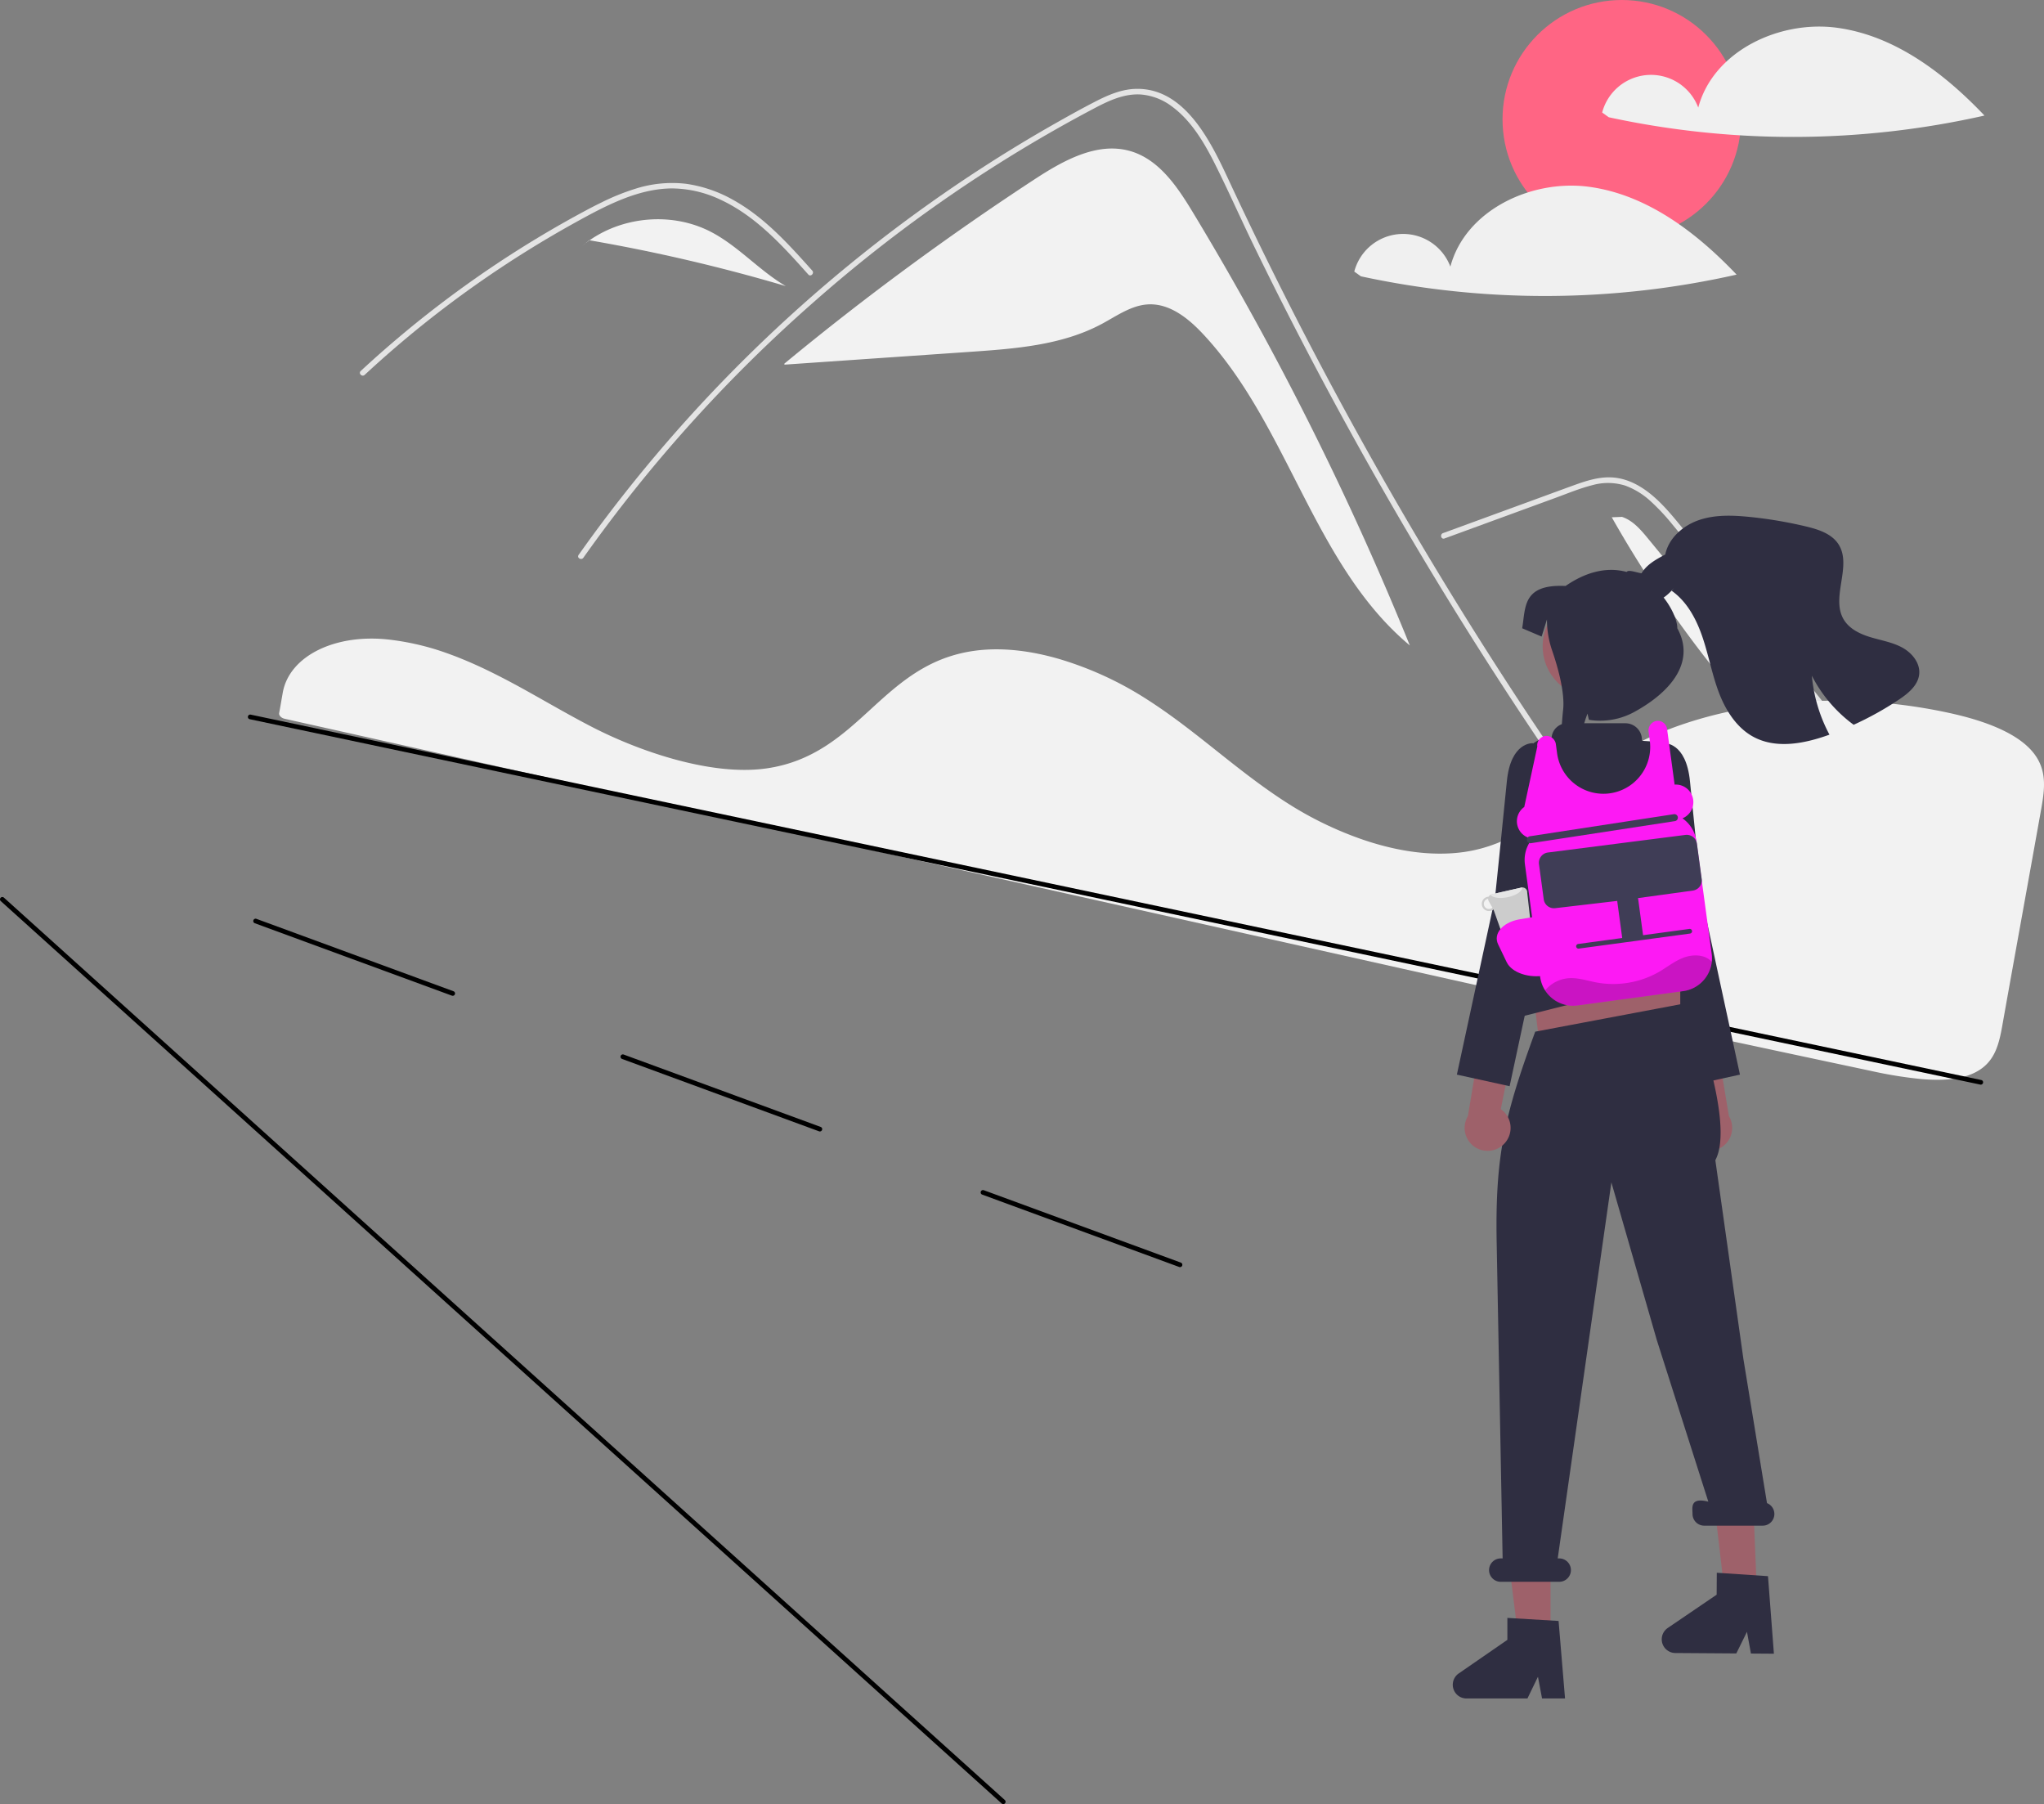<svg xmlns="http://www.w3.org/2000/svg" id="a15f9b9e-e9cd-4196-a63a-6eaa351196d9" data-name="Layer 1" viewBox="0 0 874.039 771.292" class="injected-svg ClassicGrid__ImageFile-sc-td9pmq-4 fNAcXv grid_media" xmlns:xlink="http://www.w3.org/1999/xlink"><rect x="0" y="0" width="874.039" height="771.292" fill="#808080" stroke="none"/><path d="M673.062,155.137c-6.611-10.934-14.444-22.608-26.712-26.178-14.207-4.135-28.802,4.079-41.181,12.184a1200.013,1200.013,0,0,0-106.794,78.684l.037.424q39.846-2.748,79.691-5.496c19.192-1.324,39.044-2.83,56.005-11.909,6.436-3.445,12.71-8.047,20.003-8.368,9.061-.398,16.962,5.93,23.17,12.541,36.727,39.109,47.355,98.916,88.558,133.276A1307.621,1307.621,0,0,0,673.062,155.137Z" transform="translate(-162.98 -64.354)" fill="#f2f2f2"></path><path d="M898.816,486.852c-4.061-5.128-5.721-6.33-9.727-11.505Q840.159,412.063,797.108,344.504q-29.241-45.883-55.583-93.529-12.541-22.651-24.394-45.658-9.198-17.839-17.985-35.891c-1.675-3.437-3.303-6.891-4.923-10.352-3.817-8.139-7.563-16.318-11.585-24.346-4.583-9.151-10.162-18.744-18.578-24.891a25.346,25.346,0,0,0-13.204-5.081c-6.851-.443-13.173,2.386-19.115,5.476a615.324,615.324,0,0,0-120.996,83.438A629.917,629.917,0,0,0,412.444,302.789c-.869,1.241-2.924.055-2.047-1.193q5.18-7.325,10.565-14.492A633.399,633.399,0,0,1,582.67,136.269q15.73-10.194,32.051-19.431c5.484-3.106,10.992-6.171,16.594-9.048,5.492-2.821,11.324-5.358,17.598-5.452,21.351-.332,32.407,23.848,40,40.119q3.58,7.681,7.246,15.314,13.856,28.981,28.779,57.432,9.21,17.566,18.823,34.927,29.917,54.062,63.596,105.935c29.743,45.808,59.25,86.275,93.134,129.112C901.424,486.362,899.756,488.053,898.816,486.852Z" transform="translate(-162.98 -64.354)" fill="#e4e4e4"></path><path d="M508.636,181.73c-1.24-1.383-2.473-2.766-3.722-4.149-9.846-10.889-20.411-21.652-33.931-27.894a49.228,49.228,0,0,0-20.624-4.781c-7.38.024-14.595,1.96-21.414,4.67-3.224,1.288-6.377,2.75-9.482,4.307-3.548,1.786-7.033,3.69-10.502,5.61q-9.767,5.405-19.281,11.284-18.93,11.699-36.674,25.184-9.198,6.993-18.017,14.445-8.202,6.922-16.073,14.216c-1.122,1.035-2.797-.64-1.675-1.675,1.383-1.288,2.782-2.568,4.18-3.832q5.927-5.358,12.043-10.51,11.153-9.411,22.884-18.096,18.242-13.513,37.74-25.192,9.743-5.832,19.755-11.174c2.015-1.075,4.054-2.126,6.116-3.121a97.502,97.502,0,0,1,14.54-5.919,51.724,51.724,0,0,1,21.96-2.157,57.173,57.173,0,0,1,20.261,7.009c13.275,7.42,23.572,18.894,33.591,30.091C511.323,181.184,509.655,182.867,508.636,181.73Z" transform="translate(-162.98 -64.354)" fill="#e4e4e4"></path><path d="M780.643,294.569l31.811-11.635L828.249,277.157c5.144-1.881,10.276-4.023,15.593-5.37a24.6,24.6,0,0,1,14.114.18,32.529,32.529,0,0,1,11.008,6.824,89.337,89.337,0,0,1,9.029,9.642c3.439,4.133,6.827,8.308,10.23,12.47q21.068,25.765,41.86,51.755,20.792,25.989,41.306,52.198,20.564,26.274,40.845,52.767,2.484,3.246,4.965,6.494c.914,1.196,2.973.017,2.047-1.196q-20.431-26.76-41.147-53.3-20.767-26.604-41.82-52.982-21.053-26.378-42.391-52.527-5.316-6.515-10.649-13.015c-2.999-3.655-5.965-7.35-9.254-10.753-6.039-6.245-13.583-11.764-22.614-11.914-5.31-.088-10.448,1.597-15.381,3.381-5.318,1.924-10.624,3.884-15.935,5.826l-32.034,11.716-8.008,2.929c-1.421.52-.807,2.812.63,2.286Z" transform="translate(-162.98 -64.354)" fill="#e4e4e4"></path><path d="M466.796,163.388c-16.166-8.308-36.868-6.681-51.723,3.699a737.726,737.726,0,0,1,83.932,19.589C487.555,179.967,478.599,169.455,466.796,163.388Z" transform="translate(-162.98 -64.354)" fill="#f2f2f2"></path><path d="M414.914,167.059l-3.112,2.53c1.053-.885,2.147-1.715,3.271-2.501C415.02,167.078,414.967,167.068,414.914,167.059Z" transform="translate(-162.98 -64.354)" fill="#f2f2f2"></path><path d="M867.766,294.685c-3.131-3.812-6.517-7.803-11.201-9.351l-4.373.172A496.015,496.015,0,0,0,984.306,436.543Q926.036,365.614,867.766,294.685Z" transform="translate(-162.98 -64.354)" fill="#f2f2f2"></path><path d="M667.565,606.081a.992.992,0,0,1-.345-.062l-84.261-30.953a1.0 1,0,0,1,.689-1.877L667.91,604.142a1.0 1,0,0,1-.345,1.938Z" transform="translate(-162.98 -64.354)"></path><path d="M513.565,548.081a.992.992,0,0,1-.345-.062l-84.261-30.953a1.0 1,0,0,1,.689-1.877L513.91,546.142a1.0 1,0,0,1-.345,1.938Z" transform="translate(-162.98 -64.354)"></path><path d="M356.565,490.081a.992.992,0,0,1-.345-.062l-84.261-30.953a1.0 1,0,1,1,.689-1.877L356.91,488.142a1.0 1,0,0,1-.345,1.938Z" transform="translate(-162.98 -64.354)"></path><path d="M340.778,339.738c-3.513-.785-7.07-1.405-10.583-1.837l-.511-.063c-23.321-2.777-43.01,6.958-45.796,22.645l-.495,2.838c-.309,1.795-.643,3.725-1.04,5.86-.192,1.054.867,2.132,2.407,2.476L845.649,497.037c39.607,8.564,79.087,17.024,117.337,25.144a177.652,177.652,0,0,0,21.711,3.511c10.927.926,18.927-.293,24.46-3.725l.001 0c6.877-4.253,8.607-11.157,10.019-19.078,2.846-15.997,5.877-32.793,8.897-49.538,2.661-14.758,5.316-29.477,7.832-43.574,1.478-8.369,2.281-15.869-2.879-22.891-5.596-7.598-17.581-13.494-35.623-17.527-.218-.049-.434-.097-.655-.145-56.592-12.407-117.619-2.55-151.854,24.53-3.942,3.118-7.734,6.553-11.401,9.875a158.915,158.915,0,0,1-17.302,14.232,66.95,66.95,0,0,1-10.666,5.986c-.257.125-.548.255-.851.372-.705.318-1.433.613-2.135.865a62.042,62.042,0,0,1-12.655,3.397l-.431.065c-.326.056-.678.107-1.027.147a68.206,68.206,0,0,1-7.479.589c-10.812.309-22.585-1.669-34.991-5.882a151.752,151.752,0,0,1-32.578-15.751c-10.814-6.914-20.639-14.717-30.141-22.263-4.173-3.316-8.49-6.743-12.828-10.046-.815-.622-1.618-1.23-2.434-1.842-5.313-3.969-10.177-7.354-14.871-10.348a146.281,146.281,0,0,0-37.143-17.035c-13.864-4.03-26.63-5.128-37.931-3.275a60.649,60.649,0,0,0-9.253,2.27c-13.923,4.597-23.917,13.74-33.581,22.583-12.021,10.999-24.453,22.373-44.611,25.204-23.263,3.273-53.836-7.081-74.693-17.866-6.557-3.391-13.045-7.056-19.318-10.601q-3.801-2.148-7.611-4.28c-4.993-2.785-9.099-4.982-12.918-6.915l-1.208-.614c-.673-.337-1.346-.675-2.034-1.007-4.55-2.238-8.825-4.154-13.075-5.86l-1.004-.409c-2.021-.785-3.918-1.486-5.788-2.137l-.747-.259A109.236,109.236,0,0,0,340.778,339.738Z" transform="translate(-162.98 -64.354)" fill="#f2f2f2"></path><path d="M1009.981,528.062a1.009,1.009,0,0,1-.208-.021l-740-156.208a1,1,0,0,1,.413-1.957l740,156.208a1,1,0,0,1-.206,1.979Z" transform="translate(-162.98 -64.354)"></path><circle cx="693.5" cy="51" r="51" fill="#ff6584"></circle><path d="M948.516,76.224c-24.717-3.341-52.935,10.019-59.341,34.124a21.597,21.597,0,0,0-41.093,2.109l2.83,2.027a372.275,372.275,0,0,0,160.659-.726C994.377,95.688,973.233,79.565,948.516,76.224Z" transform="translate(-162.98 -64.354)" fill="#f0f0f0"></path><path d="M842.516,144.224c-24.717-3.341-52.935,10.019-59.341,34.124a21.597,21.597,0,0,0-41.093,2.109l2.83,2.027a372.275,372.275,0,0,0,160.659-.726C888.377,163.688,867.233,147.565,842.516,144.224Z" transform="translate(-162.98 -64.354)" fill="#f0f0f0"></path><path d="M886.872,553.437a9.76,9.76,0,0,1,1.357-14.904L872.689,461.346l17.161,5.51,12.439,74.659A9.813,9.813,0,0,1,886.872,553.437Z" transform="translate(-162.98 -64.354)" fill="#9e616a"></path><path d="M863.926,390.13l10.648-8.037s9.393-.665,11.056,16.274,5.079,49.95,5.079,49.95l16.293,75.463-22.554,4.95-17.451-81.438-10.469-24.184Z" transform="translate(-162.98 -64.354)" fill="#2f2e41"></path><polygon points="718.5 449 658.5 448 653.5 407 718.5 407 718.5 449" fill="#9e616a"></polygon><polygon points="663.032 699.832 649.181 699.831 642.591 646.404 663.034 646.405 663.032 699.832" fill="#9e616a"></polygon><polygon points="751.276 680.645 737.425 680.548 731.21 627.076 749.225 631.209 751.276 680.645" fill="#9e616a"></polygon><polygon points="707.954 371.691 711.092 379.851 710.465 388.011 649.04 409.286 652.088 373.574 658.993 365.414 707.954 371.691" fill="#ffb6b6"></polygon><circle cx="681.602" cy="276.32" r="21.938" fill="#9e616a"></circle><path d="M832.208,790.486h-9.829l-1.754-9.279-4.493,9.279H790.064a5.86,5.86,0,0,1-3.33-10.682l20.817-14.377v-9.381l21.896,1.307Z" transform="translate(-162.98 -64.354)" fill="#2f2e41"></path><path d="M921.523,771.351l-9.828-.069-1.689-9.292-4.558,9.248-26.067-.182a5.86,5.86,0,0,1-3.255-10.705l20.917-14.231.066-9.381,21.886,1.46Z" transform="translate(-162.98 -64.354)" fill="#2f2e41"></path><path d="M918.566,706.973l-10.086-61.619-12-85c8.788-16.32-11-67-11-67l-2.793.134L819.467,505.415l.014-.061c-12.931,35.268-17.215,52.691-16.506,90.248l2.547,135.01h-.799a5,5,0,0,0,0,10h25a5,5,0,0,0,0-10h-.645l22.947-160.757L871.48,637.354l22,69c-8-2-6.758,2.634-6.758,5.258a5,5,0,0,0,5,5h25a4.995,4.995,0,0,0,1.844-9.639Z" transform="translate(-162.98 -64.354)" fill="#2f2e41"></path><path d="M890.403,495.979l-2-20a3.987,3.987,0,0,0-3.605-2.995c-.833-9.527-4.339-50.629-4.549-52.421l-.008-.076-1.594-34.058a5.037,5.037,0,0,0-4.703-4.79l-8.421-.55a.446.446,0,0,1-.431-.445,7.081,7.081,0,0,0-7.081-7.081H833.08a6.63,6.63,0,0,0-6.576,5.804.44.44,0,0,1-.448.396l-.003-0a11.845,11.845,0,0,0-11.915,9.824c-3.408,19.831-10.239,64.84-6.862,89.862,1.176,8.711-1.359,1.812-1.803,9.1a5.365,5.365,0,0,0,1.336,3.89c-2.058.598-2.856,2.821-2.328,4.916l-.438-.108a4,4,0,0,0,4.856,2.901L885.502,480.836C887.644,480.296,890.943,498.121,890.403,495.979Z" transform="translate(-162.98 -64.354)" fill="#2f2e41"></path><path d="M806.089,553.437a9.76,9.76,0,0,0-1.357-14.904l15.54-77.187-17.161,5.51-12.439,74.659A9.813,9.813,0,0,0,806.089,553.437Z" transform="translate(-162.98 -64.354)" fill="#9e616a"></path><path d="M829.034,390.13l-10.648-8.037s-9.393-.665-11.056,16.274-5.079,49.95-5.079,49.95l-16.293,75.463,22.554,4.95,17.451-81.438,10.469-24.184Z" transform="translate(-162.98 -64.354)" fill="#2f2e41"></path><path d="M868.076,321.166c4.087,1.217,7.9-2.202,10.745-5.441l-1.011,1.2c6.692,4.713,10.693,12.39,13.289,20.161,2.596,7.763,4.044,15.894,6.975,23.546,2.93,7.643,7.66,15.037,14.9,18.85,9.699,5.107,21.583,2.785,31.9-.9.137-.051.266-.094.403-.146a65.737,65.737,0,0,1-7.523-25.191,59.771,59.771,0,0,0,17.873,20.967,137.213,137.213,0,0,0,19.381-10.779c3.984-2.665,8.183-6.109,8.645-10.882.471-4.738-3.067-9.065-7.24-11.344-4.173-2.279-8.971-3.05-13.529-4.421-4.55-1.362-9.194-3.599-11.584-7.711-5.509-9.459,3.761-22.8-2.151-32.02-2.913-4.533-8.568-6.349-13.812-7.609a182.606,182.606,0,0,0-24.317-4.104c-7.189-.72-14.617-.985-21.455,1.328-6.838,2.313-13.041,7.686-14.506,14.763-3.993,2.099-8.217,4.421-10.359,8.405C862.558,313.815,863.749,319.881,868.076,321.166Z" transform="translate(-162.98 -64.354)" fill="#2f2e41"></path><path d="M874.177,319.572c3.914,4.903,6.044,10.205,6.044,13.38,8.13,14.859-3.496,27.623-18.356,35.753a30.443,30.443,0,0,1-19.45,3.391l-.622-2.654-.842,2.39s-9.675,31.954-12.866,33.828c1.211-5.687,2.598-32.017,3.272-37.567.933-7.554-2.32-18.799-4.667-25.638a40.366,40.366,0,0,1-2.21-13.1v-.195l-2.285,7.34-8.319-3.549c1.548-8.878,0-18.956,18.556-18.082,10.036-6.902,18.873-7.953,26.133-5.996.937-1.448,6.339,1.264,7.9.502" transform="translate(-162.98 -64.354)" fill="#2f2e41"></path><path d="M894.95,475.58a14.211,14.211,0,0,1-12.22,12.5l-45.17,6.12a14.224,14.224,0,0,1-15.99-12.18l-6.51-48.14a14.175,14.175,0,0,1,1.8-9.04l-.31-2.34a7.49,7.49,0,0,1-1.78-13.14l5.58-25.85a4.007,4.007,0,0,1,3.82-4.54,4.113,4.113,0,0,1,4.13,3.63l.51,3.8a20.001,20.001,0,0,0,39.82-2.66,20.672,20.672,0,0,0-.18-2.71l-.5-3.74a4.15,4.15,0,0,1,3.18-4.69,3.999,3.999,0,0,1,4.71,3.4l3.23,23.8a7.492,7.492,0,0,1,3.35,14.41,14.165,14.165,0,0,1,5.97,9.74l6.52,48.15A14,14,0,0,1,894.95,475.58Z" transform="translate(-162.98 -64.354)" fill="#fd19f4"></path><path d="M815.906,423.559a1.502,1.502,0,0,1,1.285-1.688l61.566-9.437a1.5,1.5,0,1,1,.402,2.973l-61.566,9.437A1.502,1.502,0,0,1,815.906,423.559Z" transform="translate(-162.98 -64.354)" fill="#3f3d56"></path><path d="M823.101,448.829l-2.035-15.036a4.413,4.413,0,0,1,3.782-4.965l58.801-7.522a4.413,4.413,0,0,1,4.965,3.782l2.035,15.036a4.413,4.413,0,0,1-3.782,4.965L863.381,448.32a4.413,4.413,0,0,1,.117.489l2.079,15.36,19.819-2.682a1,1,0,1,1,.268,1.982l-19.819,2.682-8.919,1.207L838.098,469.906a1,1,0,0,1-.268-1.982l18.828-2.548-2.079-15.36a4.414,4.414,0,0,1-.017-.502l-26.496,3.097A4.413,4.413,0,0,1,823.101,448.829Z" transform="translate(-162.98 -64.354)" fill="#3f3d56"></path><path d="M591.98,835.646a.998.998,0,0,1-.669-.257l-428-385.792a1,1,0,0,1,1.339-1.486l428,385.792a1,1,0,0,1-.67,1.743Z" transform="translate(-162.98 -64.354)"></path><path d="M816.03,445.94a2.026,2.026,0,0,0-2.15-2.17,1.864,1.864,0,0,0-.32.04l-12.66,2.86a2.085,2.085,0,0,0-1.34,1.03,2.606,2.606,0,0,0-.55.08,3.076,3.076,0,1,0,1.36,6,3.118,3.118,0,0,0,1.24-.6l4.29,12.08a2.015,2.015,0,0,0,2.21.97l8.23-1.86a2.043,2.043,0,0,0,1.57-1.82Zm-15.85,6.98a2.2,2.2,0,0,1-.98-4.29c.04-.01.08,0,.12-.01a2.071,2.071,0,0,0,.27,1.04L801.16,452.4A2.071,2.071,0,0,1,800.18,452.92Z" transform="translate(-162.98 -64.354)" fill="#ccc"></path><path d="M813.88,443.77c.12,1.6-2.62,3.44-6.29,4.17-3.37.69-6.39.21-7.24-1.05a1.919,1.919,0,0,1,.55-.22l12.66-2.86A1.864,1.864,0,0,1,813.88,443.77Z" transform="translate(-162.98 -64.354)" fill="#e6e6e6"></path><path d="M807.264,475.724l-3.675-7.646c-2.153-4.479,1.789-9.245,8.787-10.624L821,456l3.607,25.202-.747.147C816.862,482.727,809.417,480.203,807.264,475.724Z" transform="translate(-162.98 -64.354)" fill="#fd19f4"></path><g opacity="0.2"><path d="M894.95,475.58a14.211,14.211,0,0,1-12.22,12.5l-45.17,6.12a14.208,14.208,0,0,1-13.87-6.42,14.512,14.512,0,0,1,10.36-5.24c3.88-.2,7.64,1.09,11.44,1.81a39.589,39.589,0,0,0,26.83-4.45c3.53-2.05,6.71-4.67,10.59-6.13,3.88-1.45,8.89-1.4,11.7,1.43A4.033,4.033,0,0,1,894.95,475.58Z" transform="translate(-162.98 -64.354)"></path></g></svg>